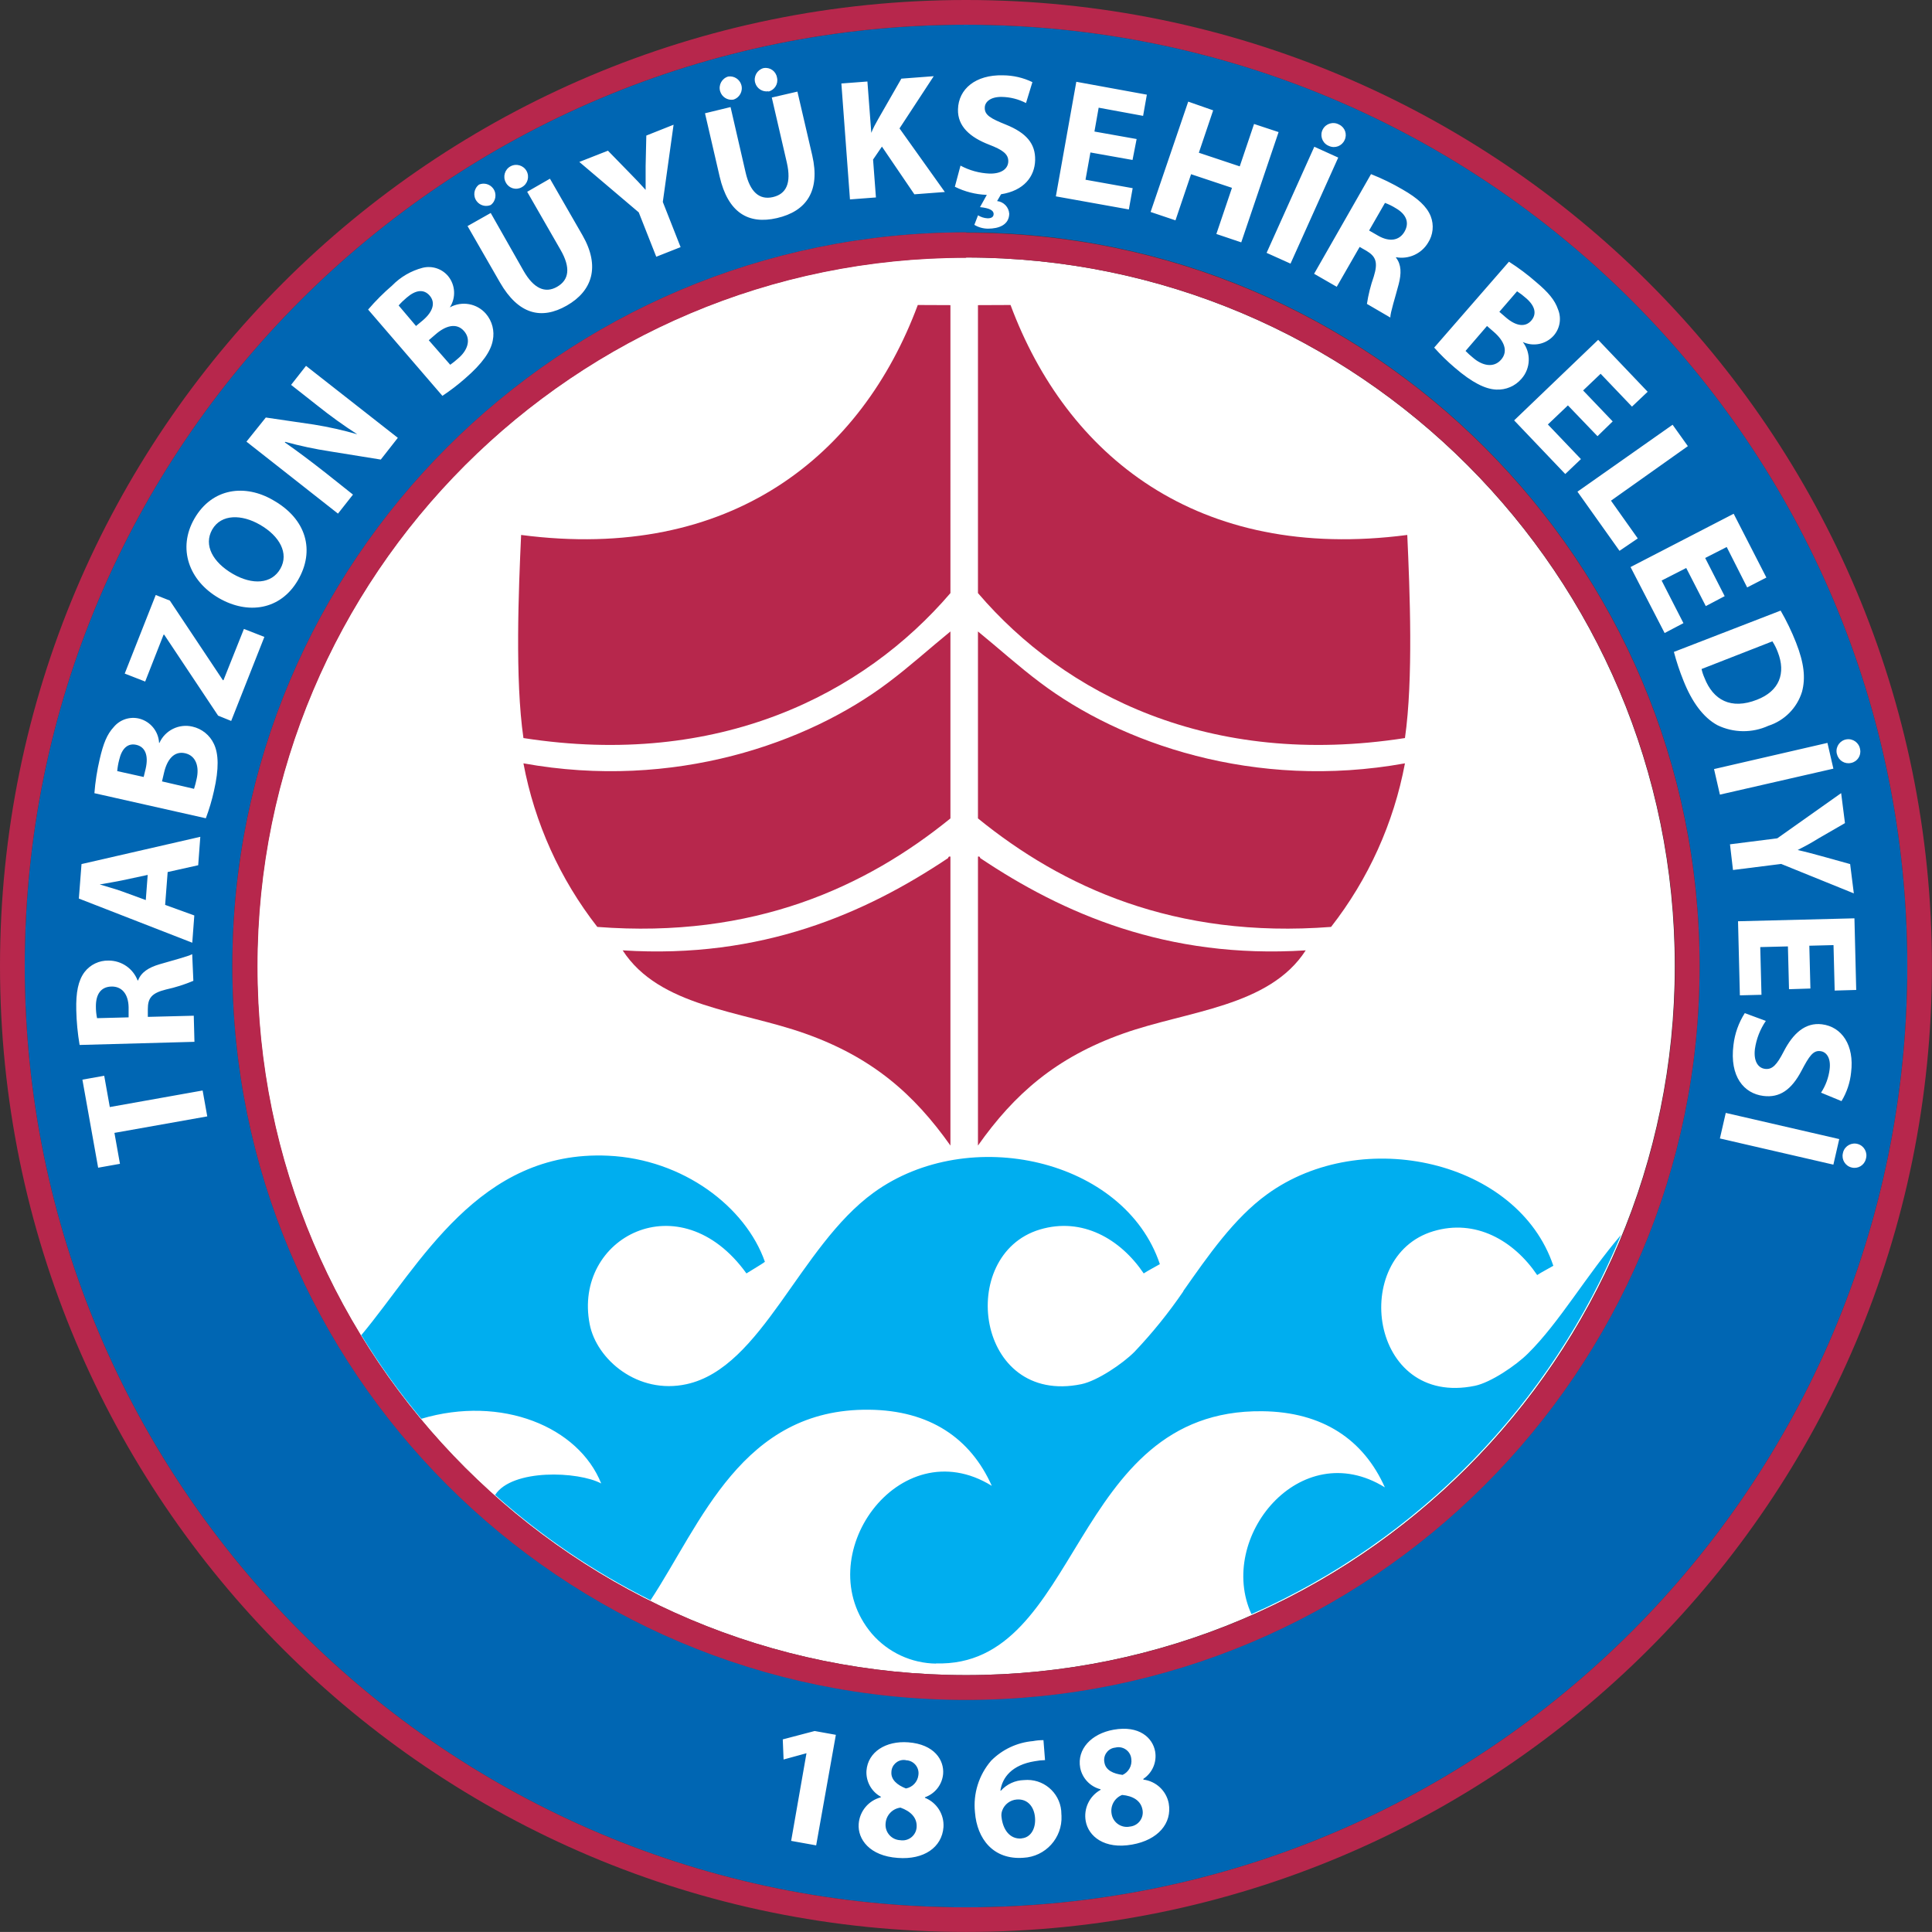 <?xml version="1.0" encoding="iso-8859-1"?>
<!-- Generator: Adobe Illustrator 29.7.1, SVG Export Plug-In . SVG Version: 9.03 Build 0)  -->
<svg version="1.1" id="Layer_1" xmlns="http://www.w3.org/2000/svg" xmlns:xlink="http://www.w3.org/1999/xlink" x="0px" y="0px"
	 viewBox="0 0 283.47 283.46" style="enable-background:new 0 0 283.47 283.46;" xml:space="preserve">
<rect x="0" y="0" width="283.47" height="283.46" fill="#333333" stroke="none"/>
<g id="Layer_2_00000044868283723658668940000002089717277944141742_">
	<g id="Layer_1-2">
		<path style="fill-rule:evenodd;clip-rule:evenodd;fill:#FFFFFF;" d="M141.73,37.78c-57.438,0-104,46.562-104,104
			s46.562,104,104,104s104-46.562,104-104c0.028-57.41-46.49-103.972-103.9-104C141.797,37.78,141.763,37.78,141.73,37.78z"/>
		<path style="fill-rule:evenodd;clip-rule:evenodd;fill:#0066B3;" d="M141.73,34.1c59.448,0,107.64,48.192,107.64,107.64
			s-48.192,107.64-107.64,107.64S34.09,201.188,34.09,141.74c0-0.003,0-0.007,0-0.01C34.096,82.286,82.286,34.1,141.73,34.1
			 M141.73,3.63c76.276-0.006,138.114,61.824,138.12,138.1s-61.824,138.114-138.1,138.12S3.636,218.026,3.63,141.75
			c0-0.007,0-0.013,0-0.02C3.63,65.459,65.459,3.63,141.73,3.63z"/>
		<path style="fill-rule:evenodd;clip-rule:evenodd;fill:#B7274C;" d="M143.49,92.65c3.08,2.51,6,5.16,9.14,7.51
			C164.33,109,184,116,206.14,112c-1.642,8.752-5.359,16.982-10.84,24c-23,1.77-39.48-5.9-51.81-15.92V92.65z M191.58,139.44
			c-5.37,8.31-17.33,8.85-26.76,12.2c-9.88,3.5-16,8.89-21.33,16.44v-42.39c0.16-0.06,0.29,0,0.33,0.21
			C155.9,134,171.19,140.74,191.58,139.44z M139.45,92.65c-3.08,2.51-6,5.16-9.14,7.51C118.6,109,98.92,116,76.8,112
			c1.642,8.752,5.359,16.982,10.84,24c23,1.77,39.47-5.9,51.81-15.92V92.65z M91.36,139.44c5.37,8.31,17.33,8.85,26.75,12.2
			c9.88,3.5,16,8.89,21.34,16.44v-42.39c-0.17-0.06-0.3,0-0.34,0.21C127,134,111.75,140.74,91.36,139.44z M134.66,44.75
			c-8.18,22-27.34,37.77-58.2,33.74c-0.37,8.12-0.91,21.16,0.34,29.8c28.68,4.46,49.93-6.41,62.65-21.27V44.77l0,0L134.66,44.75z
			 M148.27,44.75c8.19,22,27.34,37.77,58.21,33.74c0.37,8.12,0.9,21.16-0.34,29.8c-28.69,4.46-49.94-6.41-62.65-21.27V44.77l0,0
			L148.27,44.75z"/>
		<path style="fill-rule:evenodd;clip-rule:evenodd;fill:#B7274C;" d="M141.73,37.78c57.438-0.028,104.022,46.512,104.05,103.95
			s-46.512,104.022-103.95,104.05c-57.438,0.028-104.022-46.512-104.05-103.95c0-0.017,0-0.033,0-0.05
			c0-57.41,46.54-103.95,103.95-103.95c0.017,0,0.033,0,0.05,0 M141.78,34.14c59.448,0.028,107.618,48.242,107.59,107.69
			c-0.028,59.448-48.242,107.618-107.69,107.59c-59.448-0.028-107.618-48.242-107.59-107.69c0-59.448,48.192-107.64,107.64-107.64
			L141.78,34.14z"/>
		<path style="fill-rule:evenodd;clip-rule:evenodd;fill:#00AEEF;" d="M137.39,244.09c-3.646-0.034-7.1-1.638-9.48-4.4
			c-9.46-11.18,4-30.1,17.61-21.68c-3.12-7-9.12-11.08-18-11.17c-18.68-0.21-24.68,16.73-32.07,27.95
			c-8.255-4.112-15.925-9.304-22.81-15.44l0,0c2.48-3.87,12.2-3.49,15.57-1.69c-3.31-8.3-14.59-13-26.4-9.49
			c-3.227-3.871-6.169-7.972-8.8-12.27c8.58-10.25,17.19-27.21,36.22-26.33c11,0.5,20.18,7.51,23,15.57c-0.68,0.49-1.61,1-2.71,1.7
			c-9.78-13.59-25.48-5.24-23,7.45c1,5.17,7.06,10.37,14.22,8.8c11.1-2.43,16.51-20.17,27.44-28.1c14-10.16,36.84-4.93,42,10.49
			c-0.85,0.5-1.64,0.88-2.37,1.36c-3.44-5.09-9.05-8.29-15.24-6.44c-12.29,3.69-9.41,25.88,6.09,22.69c2.33-0.48,6.06-3,7.79-4.74
			c2.624-2.763,5.022-5.733,7.17-8.88v-0.05c3.66-5.2,7.43-10.67,12.29-14.19c14-10.16,36.84-4.93,42,10.49
			c-0.85,0.5-1.64,0.88-2.37,1.36c-3.44-5.08-9.05-8.29-15.24-6.43c-12.29,3.68-9.4,25.87,6.1,22.68c2.33-0.48,6.05-3,7.79-4.74
			c4.59-4.53,8.57-11.46,13.65-17.4c-10.238,24.837-29.658,44.769-54.22,55.65c-5.14-11.2,7.15-26.3,19.57-18.61
			c-3.12-7-9.12-11.08-18-11.17c-28.34-0.31-26.47,37.7-47.93,37"/>
		<path style="fill-rule:evenodd;clip-rule:evenodd;fill:#B7274C;" d="M141.73,3.63c76.276-0.006,138.114,61.824,138.12,138.1
			s-61.824,138.114-138.1,138.12S3.636,218.026,3.63,141.75c0-0.007,0-0.013,0-0.02C3.63,65.459,65.459,3.63,141.73,3.63 M141.73,0
			c78.275,0,141.73,63.455,141.73,141.73s-63.455,141.73-141.73,141.73S0,220.005,0,141.73c0,0,0,0,0,0
			C0.006,63.457,63.457,0.006,141.73,0z"/>
		<path style="fill:#FFFFFF;" d="M270.39,169.23c-0.212,0.927,0.364,1.852,1.29,2.07c0.915,0.234,1.846-0.317,2.081-1.232
			c0.003-0.013,0.006-0.025,0.009-0.038c0.279-0.92-0.241-1.891-1.161-2.17c-0.92-0.279-1.891,0.241-2.17,1.161
			C270.419,169.09,270.402,169.16,270.39,169.23 M269.86,167.13l-16.65-3.84l-0.86,3.75l16.65,3.84L269.86,167.13z M256,148.65
			c-0.9,1.411-1.467,3.008-1.66,4.67c-0.59,4.65,1.54,7.12,4.39,7.48c2.38,0.3,4.12-0.88,5.61-3.73c1.11-2.11,1.7-3,2.78-2.84
			c0.86,0.11,1.54,1,1.33,2.67c-0.154,1.221-0.585,2.391-1.26,3.42l3,1.24c0.78-1.28,1.261-2.719,1.41-4.21
			c0.5-4-1.37-6.7-4.27-7.06c-2.46-0.31-4.26,1.35-5.62,4c-1,1.94-1.67,2.67-2.73,2.54s-1.71-1.17-1.49-2.93
			c0.212-1.474,0.76-2.88,1.6-4.11L256,148.65z M265.63,145.04l-0.16-6.28l3.55-0.09l0.17,6.67l3.16-0.09l-0.26-10.51l-17.08,0.43
			l0.27,10.87l3.17-0.08l-0.18-7l4.06-0.1l0.16,6.28L265.63,145.04z M254.27,127.65l7.07-0.89l10.66,4.32l-0.54-4.3l-4.29-1.19
			c-1.28-0.35-2.31-0.63-3.41-0.87l0,0c1.06-0.54,1.92-1,3.08-1.72l3.86-2.23l-0.56-4.4l-9.37,6.63l-6.94,0.88L254.27,127.65z
			 M269.53,110.65c0.212,0.926,1.135,1.504,2.061,1.292c0.003-0.001,0.006-0.001,0.009-0.002c0.915-0.185,1.507-1.076,1.322-1.991
			c-0.001-0.003-0.001-0.006-0.002-0.009c-0.143-0.95-1.03-1.604-1.98-1.461c-0.95,0.143-1.604,1.03-1.461,1.98
			c0.012,0.078,0.029,0.155,0.051,0.23V110.65z M268.13,109l-16.64,3.84l0.86,3.75l16.65-3.81L268.13,109z M260.05,94.1
			c0.322,0.492,0.587,1.019,0.79,1.57c1.22,3.11,0.24,5.73-3.06,7c-3.8,1.49-6.43,0.05-7.7-3.23c-0.184-0.411-0.325-0.84-0.42-1.28
			L260.05,94.1z M245.6,95.65c0.377,1.432,0.844,2.838,1.4,4.21c1.23,3.11,2.9,5.42,5,6.55c2.351,1.134,5.085,1.164,7.46,0.08
			c2.366-0.758,4.211-2.625,4.94-5c0.53-2,0.32-4.16-0.88-7.21c-0.636-1.617-1.391-3.185-2.26-4.69L245.6,95.65z M253.05,87.47
			l-2.86-5.6l3.16-1.61l3,5.93l2.82-1.45l-4.8-9.36l-15.13,7.82l5,9.68l2.76-1.45l-3.2-6.25l3.61-1.84l2.87,5.59L253.05,87.47z
			 M231.45,72.14l6.17,8.68L240.3,79l-3.93-5.54l11.28-8l-2.24-3.14L231.45,72.14z M236.62,61.83l-4.34-4.54l2.57-2.45l4.6,4.82
			l2.3-2.18l-7.26-7.62l-12.33,11.82l7.5,7.87l2.3-2.19l-4.85-5.08l2.94-2.8l4.34,4.52L236.62,61.83z M218.18,47.83l1,0.87
			c1.46,1.26,2.18,2.79,1.07,4.07s-2.8,0.87-4.12-0.28c-0.387-0.311-0.754-0.645-1.1-1L218.18,47.83z M222.59,42.74
			c0.462,0.298,0.9,0.633,1.31,1c1.33,1.14,1.62,2.31,0.78,3.29s-2.18,0.89-3.74-0.46l-0.95-0.82L222.59,42.74z M210.43,51
			c0.931,1.045,1.933,2.024,3,2.93c2.57,2.22,4.51,3.16,6.09,3.23c1.425,0.08,2.806-0.512,3.73-1.6
			c1.337-1.52,1.412-3.774,0.18-5.38l0,0c1.536,0.711,3.356,0.347,4.5-0.9c0.95-1.057,1.21-2.565,0.67-3.88
			c-0.47-1.38-1.42-2.5-3.2-4c-1.254-1.101-2.592-2.104-4-3L210.43,51z M203.21,29.77c0.549,0.201,1.075,0.459,1.57,0.77
			c1.54,0.88,2.06,2.11,1.3,3.44s-2.21,1.56-3.88,0.6l-1.32-0.76L203.21,29.77z M192.81,40.17l3.32,1.91l3.36-5.85l1,0.57
			c1.37,0.82,1.73,1.67,1.07,3.79c-0.457,1.299-0.792,2.638-1,4l3.43,2c0-0.74,0.72-2.93,1.23-4.89c0.41-1.58,0.4-2.88-0.39-3.89
			v-0.07c1.85,0.341,3.718-0.499,4.69-2.11c0.754-1.159,0.903-2.612,0.4-3.9c-0.57-1.44-1.92-2.66-4.12-3.92
			c-1.485-0.874-3.036-1.63-4.64-2.26L192.81,40.17z M195,21.42c0.865,0.393,1.884,0.01,2.277-0.854
			c0.001-0.002,0.002-0.004,0.003-0.006c0.414-0.837,0.071-1.85-0.765-2.264c-0.018-0.009-0.036-0.018-0.055-0.026
			c-0.842-0.463-1.9-0.155-2.363,0.687c-0.463,0.842-0.155,1.9,0.687,2.363C194.854,21.358,194.926,21.392,195,21.42z M192.84,21.53
			l-7,15.57l3.51,1.58l7-15.56L192.84,21.53z M174.34,14.91l-5.52,16.19l3.65,1.23l2.29-6.77l6,2l-2.29,6.77l3.65,1.23l5.48-16.18
			l-3.6-1.19l-2.1,6.22l-6-2l2.1-6.22L174.34,14.91z M166.77,20.4l-6.19-1.1l0.62-3.5l6.52,1.2l0.55-3.11L157.92,12l-3,16.81
			l10.71,1.92l0.56-3.12l-6.92-1.24l0.72-4l6.18,1.1L166.77,20.4z M140.1,27.4c1.439,0.718,3.013,1.123,4.62,1.19h0.07l-1,1.8
			c1.39,0.14,2,0.48,2,1s-0.45,0.65-0.91,0.64c-0.49-0.029-0.964-0.181-1.38-0.44l-0.54,1.4c0.604,0.364,1.295,0.558,2,0.56
			c1.57,0,3.08-0.53,3.12-2.18c-0.058-0.974-0.81-1.764-1.78-1.87l0.58-1c3.34-0.52,4.94-2.58,5-5s-1.29-4-4.28-5.21
			c-2.21-0.89-3.14-1.39-3.11-2.48c0-0.86,0.85-1.63,2.53-1.59c1.227,0.026,2.431,0.334,3.52,0.9l0.94-3.07
			c-1.351-0.652-2.83-0.993-4.33-1c-4-0.1-6.52,2-6.59,5c-0.07,2.48,1.77,4.1,4.58,5.18c2,0.77,2.83,1.39,2.8,2.46
			s-1,1.82-2.75,1.78c-1.49-0.063-2.947-0.463-4.26-1.17L140.1,27.4z M124.71,29.26l3.81-0.29l-0.42-5.56l1.3-1.9l4.76,7l4.47-0.34
			l-6.65-9.33l5.02-7.66l-4.75,0.36l-3.41,5.95c-0.36,0.64-0.72,1.28-1,2l0,0l-0.57-7.53l-3.82,0.29L124.71,29.26z M112.71,13.44
			c0.918-0.198,1.502-1.102,1.304-2.02c-0.004-0.02-0.009-0.04-0.014-0.06c-0.157-0.914-1.026-1.528-1.94-1.371
			C112.04,9.992,112.02,9.996,112,10c-0.924,0.264-1.459,1.227-1.195,2.151c0.243,0.849,1.083,1.382,1.955,1.239L112.71,13.44z
			 M107.59,14.62c0.922-0.271,1.45-1.238,1.179-2.16c-0.245-0.835-1.069-1.36-1.929-1.23c-0.922,0.271-1.45,1.238-1.179,2.16
			C105.906,14.224,106.73,14.75,107.59,14.62z M103.44,16.62l2.15,9.29c1.22,5.28,4.2,7.06,8.4,6.09c4.35-1,6.38-4,5.19-9.18
			L117,13.44l-3.76,0.87l2.21,9.56c0.68,3-0.08,4.6-2.06,5.05s-3.35-0.76-4-3.65l-2.2-9.56L103.44,16.62z M99.86,36.26l-2.61-6.63
			l1.58-11.33l-4,1.59l-0.1,4.45c0,1.32,0,2.39,0,3.52l0,0c-0.79-0.89-1.48-1.6-2.42-2.56l-3.11-3.19L85,23.76l8.72,7.4l2.57,6.51
			L99.86,36.26z M76.57,27.46c0.844-0.46,1.154-1.517,0.694-2.361c-0.46-0.844-1.517-1.154-2.361-0.694
			c-0.844,0.46-1.154,1.517-0.694,2.361c0.01,0.018,0.02,0.036,0.031,0.054c0.445,0.814,1.466,1.113,2.28,0.669
			C76.537,27.479,76.553,27.47,76.57,27.46z M72,30.08c0.769-0.576,0.926-1.666,0.351-2.436c-0.477-0.637-1.326-0.87-2.061-0.564
			c-0.769,0.576-0.926,1.666-0.351,2.436C70.416,30.153,71.265,30.385,72,30.08z M68.6,33.17l4.75,8.26
			c2.71,4.71,6.08,5.54,9.82,3.4s4.92-5.73,2.3-10.3l-4.78-8.31l-3.34,1.92l4.89,8.51c1.52,2.63,1.26,4.42-0.5,5.43
			s-3.43,0.25-4.91-2.32L72,31.25L68.6,33.17z M62.91,49.92l1-0.86c1.45-1.27,3.07-1.76,4.18-0.48s0.46,2.89-0.86,4
			c-0.371,0.336-0.762,0.65-1.17,0.94L62.91,49.92z M58.49,44.82c0.361-0.415,0.756-0.8,1.18-1.15c1.33-1.15,2.52-1.28,3.37-0.3
			s0.57,2.29-1,3.63l-1,0.83L58.49,44.82z M64.91,58.08c1.167-0.773,2.28-1.625,3.33-2.55c2.57-2.22,3.77-4,4.06-5.57
			c0.292-1.391-0.078-2.839-1-3.92c-1.322-1.528-3.533-1.92-5.3-0.94l0,0c0.923-1.422,0.822-3.277-0.25-4.59
			c-0.912-1.087-2.363-1.56-3.74-1.22c-1.694,0.443-3.236,1.338-4.46,2.59c-1.268,1.089-2.451,2.272-3.54,3.54L64.91,58.08z
			 M51.79,72.57l-4-3.18c-2.19-1.72-4.12-3.17-6-4.48l0.06-0.08c2.164,0.593,4.361,1.061,6.58,1.4l7.44,1.2l2.5-3.19L44.9,53.68
			l-2.19,2.79l3.9,3.07c1.865,1.49,3.804,2.885,5.81,4.18l0,0c-2.079-0.601-4.193-1.075-6.33-1.42L39,61.26l-2.84,3.54l13.43,10.56
			L51.79,72.57z M31.14,77.69c1.33-2.3,4.34-2.24,7-0.7c2.88,1.65,4.28,4.19,3,6.45s-4.11,2.43-7,0.75S29.83,80,31.14,77.69z
			 M28.52,76.1c-2.5,4.35-0.82,9.11,3.62,11.67c4.24,2.43,9,1.75,11.56-2.62s1.26-9-3.62-11.76C36,71,31.14,71.55,28.52,76.1z
			 M33.92,105.78l4.87-12.33l-3-1.17l-3,7.52H32.7l-7.78-11.68l-2.07-0.82L18.3,98.83l3,1.17l2.7-6.88h0.09L32,105L33.92,105.78z
			 M23.77,114.65l0.3-1.28c0.43-1.88,1.45-3.23,3.1-2.85s2.08,2.07,1.68,3.77c-0.101,0.49-0.228,0.974-0.38,1.45L23.77,114.65z
			 M17.2,113.14c0.047-0.55,0.141-1.096,0.28-1.63c0.39-1.71,1.28-2.52,2.54-2.22s1.81,1.51,1.35,3.51l-0.29,1.2L17.2,113.14z
			 M30.2,120.06c0.49-1.304,0.888-2.64,1.19-4c0.76-3.31,0.68-5.46,0-6.9c-0.6-1.295-1.768-2.237-3.16-2.55
			c-1.977-0.462-4.005,0.54-4.84,2.39h-0.05c-0.085-1.693-1.26-3.134-2.9-3.56c-1.377-0.342-2.829,0.131-3.74,1.22
			c-1,1.07-1.54,2.43-2.07,4.72c-0.387,1.644-0.648,3.316-0.78,5L30.2,120.06z M21.39,132.06l-3.53-1.29c-1-0.35-2.24-0.7-3.23-1
			l0,0c1-0.18,2.31-0.39,3.35-0.61l3.69-0.79L21.39,132.06z M24.6,127.95l4.48-1l0.31-4.17l-17.43,4l-0.39,5.06l16.64,6.48l0.3-4
			l-4.28-1.55L24.6,127.95z M14.24,149.39c-0.118-0.576-0.175-1.162-0.17-1.75c0-1.77,0.74-2.85,2.27-2.89s2.48,1.08,2.53,3v1.52
			L14.24,149.39z M28.53,152.86l-0.1-3.83l-6.74,0.17v-1.14c0-1.6,0.53-2.35,2.68-2.88c1.369-0.3,2.708-0.725,4-1.27L28.2,140
			c-0.65,0.35-2.88,0.91-4.82,1.49c-1.57,0.47-2.67,1.16-3.12,2.36h-0.07c-0.676-1.758-2.367-2.915-4.25-2.91
			c-1.383-0.037-2.7,0.591-3.54,1.69c-0.93,1.24-1.27,3-1.21,5.56c0.037,1.72,0.201,3.434,0.49,5.13L28.53,152.86z M30.41,163.8
			l-0.68-3.8l-13.62,2.43l-0.82-4.59l-3.2,0.57l2.31,12.92l3.2-0.57l-0.81-4.54L30.41,163.8z"/>
		<path style="fill:#FFFFFF;" d="M163.66,256.41c1.014-0.247,2.037,0.375,2.284,1.389c0.023,0.092,0.038,0.186,0.046,0.281
			c0.135,0.977-0.385,1.927-1.28,2.34c-1.37-0.17-2.47-0.69-2.66-1.79c-0.225-0.98,0.387-1.956,1.366-2.181
			C163.497,256.43,163.578,256.417,163.66,256.41 M165.8,268c-1.221,0.258-2.42-0.523-2.679-1.744
			c-0.008-0.039-0.015-0.077-0.021-0.116c-0.217-1.176,0.428-2.341,1.54-2.78c1.54,0.14,2.77,0.8,3,2.22
			c0.194,1.132-0.567,2.207-1.7,2.401C165.894,267.989,165.847,267.995,165.8,268z M161.47,262.62
			c-1.627,0.906-2.499,2.747-2.17,4.58c0.39,2.2,2.7,4.18,6.82,3.44c3.77-0.67,5.88-3.11,5.36-6.05
			c-0.357-1.842-1.858-3.246-3.72-3.48V261c1.316-0.875,1.994-2.442,1.73-4c-0.35-2-2.31-3.89-6.11-3.21
			c-3.24,0.58-5.39,2.84-4.89,5.59c0.306,1.542,1.474,2.77,3,3.15L161.47,262.62z M149.88,269.75c-1.77,0.13-2.73-1.37-2.93-3.11
			c-0.052-0.336-0.018-0.681,0.1-1c0.335-0.91,1.172-1.54,2.14-1.61c1.64-0.12,2.55,1.13,2.67,2.64c0.14,1.65-0.64,2.96-1.98,3.06
			V269.75z M153.1,255.32c-0.517-0.004-1.033,0.043-1.54,0.14c-2.323,0.202-4.499,1.223-6.14,2.88
			c-1.797,2.086-2.655,4.821-2.37,7.56c0.3,3.91,2.7,7,7.09,6.68c3.249-0.153,5.759-2.911,5.606-6.161
			c-0.004-0.08-0.009-0.16-0.016-0.239c0.013-2.761-2.214-5.011-4.976-5.024c-0.172-0.001-0.343,0.007-0.514,0.024
			c-1.291,0.032-2.513,0.593-3.38,1.55h-0.08c0.28-1.92,1.67-3.78,5.06-4.32c0.491-0.095,0.99-0.148,1.49-0.16L153.1,255.32z
			 M132.9,258.27c1.049,0.015,1.887,0.878,1.872,1.927c-0.001,0.088-0.009,0.176-0.022,0.263c-0.116,0.981-0.858,1.772-1.83,1.95
			c-1.28-0.5-2.21-1.29-2.13-2.4c0.02-1.005,0.851-1.803,1.856-1.783c0.085,0.002,0.17,0.009,0.254,0.023L132.9,258.27z M132.09,270
			c-1.242-0.049-2.209-1.095-2.16-2.336c0.002-0.048,0.005-0.096,0.01-0.144c0.086-1.188,0.998-2.151,2.18-2.3
			c1.46,0.52,2.48,1.46,2.37,2.9c-0.09,1.14-1.086,1.991-2.226,1.901C132.206,270.017,132.148,270.009,132.09,270z M129.24,263.71
			c-1.803,0.469-3.109,2.032-3.25,3.89c-0.17,2.23,1.58,4.72,5.75,5c3.81,0.29,6.47-1.54,6.69-4.52c0.117-1.87-0.98-3.604-2.72-4.3
			v-0.08c1.488-0.518,2.533-1.861,2.67-3.43c0.16-2-1.27-4.34-5.11-4.63c-3.29-0.25-5.93,1.4-6.14,4.18
			c-0.09,1.565,0.726,3.044,2.1,3.8L129.24,263.71z M116.08,270.1l3.67,0.66l2.89-16.22l-3.11-0.56l-4.68,1.23l0.12,2.95l3.36-0.92
			l0,0L116.08,270.1z"/>
	</g>
</g>
</svg>
